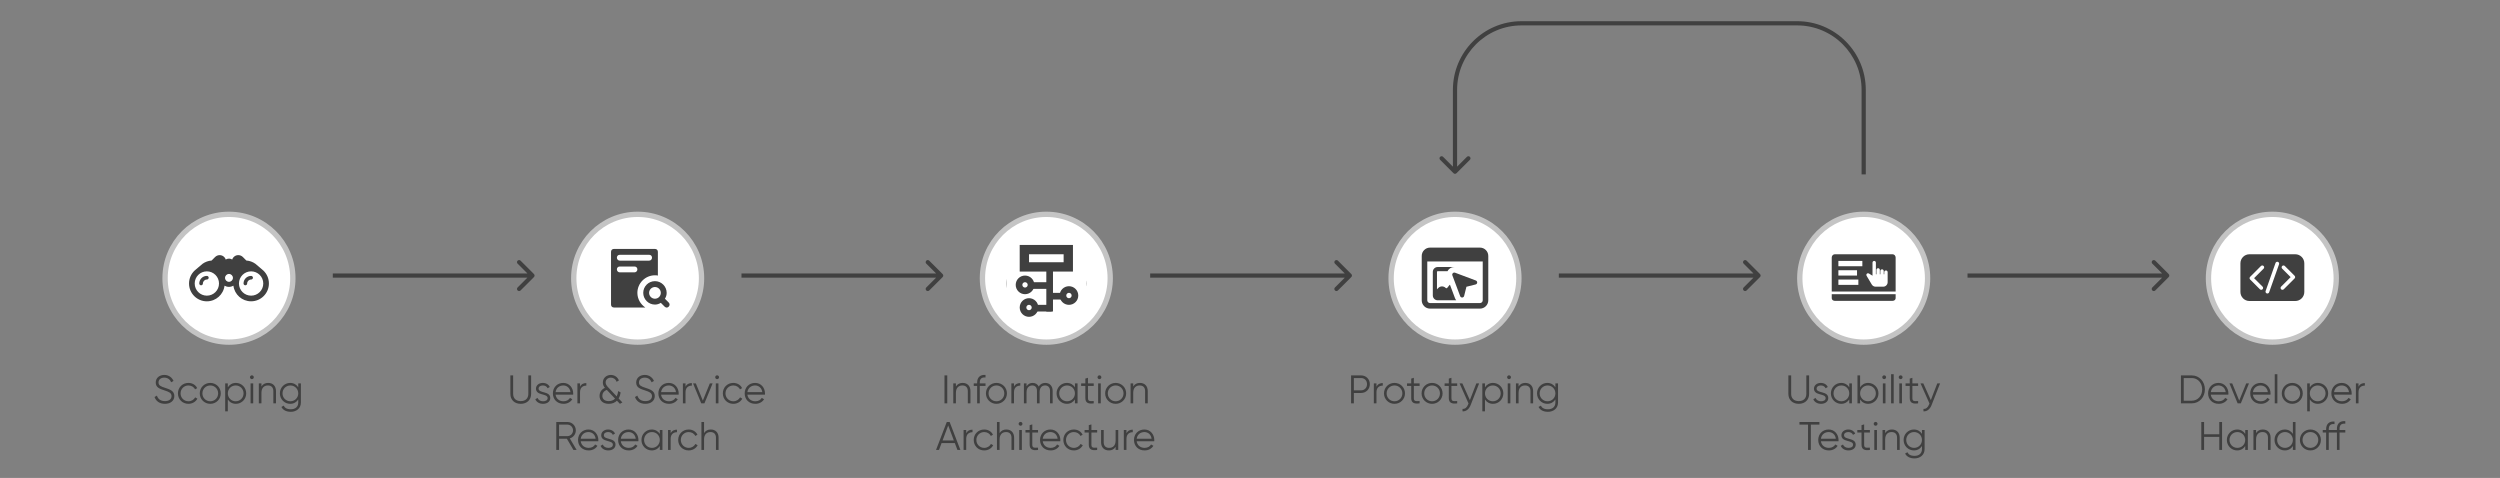 <svg width="1878" height="359" viewBox="0 0 1878 359" fill="none" xmlns="http://www.w3.org/2000/svg">
<rect x="0" y="0" width="1878" height="359" fill="#808080" stroke="none"/>
<g clip-path="url(#clip0)">
<circle cx="172" cy="209" r="48" fill="white" stroke="#C4C4C4" stroke-width="4"/>
<path d="M123.884 303.36C128.084 303.36 130.964 301.08 130.964 297.48C130.964 293.58 127.544 292.5 123.734 291.24C120.884 290.31 119.084 289.59 119.084 287.31C119.084 285 120.914 283.68 123.434 283.68C126.194 283.68 127.814 285.27 128.594 287.16L130.364 286.17C129.284 283.68 126.884 281.64 123.434 281.64C119.954 281.64 116.984 283.71 116.984 287.4C116.984 291.27 120.284 292.17 123.704 293.31C126.794 294.33 128.864 295.11 128.864 297.54C128.864 299.79 127.094 301.32 123.914 301.32C120.614 301.32 118.634 299.7 117.884 297.18L116.084 298.23C117.164 301.41 120.014 303.36 123.884 303.36ZM141.552 303.36C144.492 303.36 147.042 301.83 148.272 299.46L146.622 298.5C145.662 300.24 143.832 301.44 141.552 301.44C138.222 301.44 135.642 298.83 135.642 295.5C135.642 292.17 138.222 289.56 141.552 289.56C143.802 289.56 145.692 290.73 146.502 292.5L148.122 291.57C147.042 289.2 144.522 287.64 141.552 287.64C137.022 287.64 133.662 291.06 133.662 295.5C133.662 299.94 137.022 303.36 141.552 303.36ZM157.958 303.36C162.338 303.36 165.848 299.94 165.848 295.5C165.848 291.06 162.338 287.64 157.958 287.64C153.578 287.64 150.068 291.06 150.068 295.5C150.068 299.94 153.578 303.36 157.958 303.36ZM157.958 301.44C154.628 301.44 152.048 298.83 152.048 295.5C152.048 292.17 154.628 289.56 157.958 289.56C161.288 289.56 163.868 292.17 163.868 295.5C163.868 298.83 161.288 301.44 157.958 301.44ZM177.202 287.64C174.532 287.64 172.402 288.93 171.142 290.94V288H169.162V309H171.142V300.06C172.402 302.07 174.532 303.36 177.202 303.36C181.432 303.36 184.942 299.94 184.942 295.5C184.942 291.06 181.432 287.64 177.202 287.64ZM177.052 301.44C173.722 301.44 171.142 298.83 171.142 295.5C171.142 292.17 173.722 289.56 177.052 289.56C180.382 289.56 182.962 292.17 182.962 295.5C182.962 298.83 180.382 301.44 177.052 301.44ZM189.224 284.82C190.034 284.82 190.664 284.16 190.664 283.38C190.664 282.6 190.034 281.94 189.224 281.94C188.414 281.94 187.784 282.6 187.784 283.38C187.784 284.16 188.414 284.82 189.224 284.82ZM188.234 303H190.214V288H188.234V303ZM201.435 287.64C199.305 287.64 197.565 288.45 196.395 290.34V288H194.415V303H196.395V295.14C196.395 291.12 198.615 289.56 201.255 289.56C203.865 289.56 205.335 291.12 205.335 293.79V303H207.315V293.79C207.315 290.04 205.095 287.64 201.435 287.64ZM224.044 288V290.94C222.784 288.93 220.654 287.64 217.984 287.64C213.754 287.64 210.244 291.06 210.244 295.5C210.244 299.94 213.754 303.36 217.984 303.36C220.654 303.36 222.784 302.07 224.044 300.06V302.4C224.044 305.46 221.974 307.44 218.494 307.44C215.254 307.44 213.874 306.24 213.124 304.71L211.384 305.7C212.554 308.04 215.044 309.36 218.494 309.36C222.364 309.36 226.024 306.96 226.024 302.4V288H224.044ZM218.134 301.44C214.804 301.44 212.224 298.83 212.224 295.5C212.224 292.17 214.804 289.56 218.134 289.56C221.464 289.56 224.044 292.17 224.044 295.5C224.044 298.83 221.464 301.44 218.134 301.44Z" fill="#404040"/>
<path d="M188.637 207.259C185.486 207.259 182.939 209.818 182.939 212.956C182.939 213.707 183.554 214.322 184.305 214.322C185.056 214.322 185.671 213.707 185.671 212.956C185.671 211.319 187.012 209.978 188.649 209.978C189.399 209.978 190.015 209.363 190.015 208.612C190.002 207.862 189.387 207.259 188.637 207.259Z" fill="#404040"/>
<path d="M197.927 203.333C197.595 203.014 197.238 202.706 196.869 202.411L191.824 198.128C189.879 196.75 187.566 195.877 185.056 195.704L185.326 195.975L182.262 192.899H182.238C181.389 192.123 180.244 191.644 179.002 191.644C176.86 191.644 175.052 193.034 174.436 194.966C173.821 194.572 173.107 194.338 172.332 194.289C172.209 194.277 172.074 194.277 171.951 194.277C171.077 194.277 170.265 194.535 169.576 194.966C168.948 193.046 167.139 191.656 165.011 191.656C163.768 191.656 162.636 192.123 161.774 192.911H161.75L158.686 195.987L158.956 195.717C156.446 195.889 154.121 196.775 152.189 198.141L147.144 202.423C146.774 202.706 146.418 203.014 146.085 203.346C143.563 205.782 142 209.191 142 212.968C142 220.351 148.005 226.356 155.388 226.356C162.205 226.356 167.853 221.225 168.665 214.617C169.65 215.183 170.794 215.503 172 215.503C173.218 215.503 174.35 215.183 175.335 214.617C176.159 221.213 181.795 226.344 188.612 226.344C195.995 226.344 202 220.339 202 212.956C202.012 209.178 200.449 205.77 197.927 203.333ZM155.388 222.099C150.343 222.099 146.258 218.013 146.258 212.968C146.258 207.923 150.343 203.838 155.388 203.838C160.433 203.838 164.518 207.923 164.518 212.968C164.531 218.001 160.433 222.099 155.388 222.099ZM172.012 211.713C170.376 211.713 169.047 210.384 169.047 208.748C169.047 207.111 170.376 205.782 172.012 205.782C173.649 205.782 174.978 207.111 174.978 208.748C174.978 210.384 173.649 211.713 172.012 211.713ZM188.637 222.099C183.591 222.099 179.506 218.013 179.506 212.968C179.506 207.923 183.591 203.838 188.637 203.838C193.682 203.838 197.767 207.923 197.767 212.968C197.767 218.001 193.682 222.099 188.637 222.099Z" fill="#404040"/>
<path d="M155.388 207.259C152.238 207.259 149.691 209.818 149.691 212.956C149.691 213.707 150.306 214.322 151.057 214.322C151.807 214.322 152.422 213.707 152.422 212.956C152.422 211.319 153.764 209.978 155.4 209.978C156.151 209.978 156.766 209.363 156.766 208.612C156.754 207.862 156.139 207.259 155.388 207.259Z" fill="#404040"/>
<circle cx="479" cy="209" r="48" fill="white" stroke="#C4C4C4" stroke-width="4"/>
<path d="M391.178 303.36C395.768 303.36 398.978 300.45 398.978 295.86V282H396.878V295.86C396.878 299.19 394.808 301.32 391.178 301.32C387.548 301.32 385.478 299.19 385.478 295.86V282H383.378V295.86C383.378 300.45 386.588 303.36 391.178 303.36ZM404.597 291.93C404.597 290.31 406.187 289.56 407.747 289.56C409.187 289.56 410.717 290.13 411.347 291.66L412.997 290.7C412.127 288.84 410.207 287.64 407.747 287.64C404.747 287.64 402.617 289.53 402.617 291.93C402.617 297.45 411.377 295.32 411.377 299.04C411.377 300.81 409.697 301.44 407.927 301.44C405.917 301.44 404.357 300.45 403.817 298.92L402.137 299.91C402.887 301.83 404.927 303.36 407.927 303.36C411.137 303.36 413.357 301.59 413.357 299.04C413.357 293.52 404.597 295.65 404.597 291.93ZM423.15 287.64C418.5 287.64 415.32 291.09 415.32 295.5C415.32 300.03 418.56 303.36 423.3 303.36C426.33 303.36 428.64 301.95 429.9 299.91L428.16 298.89C427.35 300.33 425.7 301.44 423.33 301.44C420.15 301.44 417.78 299.55 417.36 296.49H430.53C430.56 296.19 430.59 295.86 430.59 295.56C430.59 291.45 427.74 287.64 423.15 287.64ZM423.15 289.56C425.73 289.56 428.13 291.27 428.55 294.57H417.36C417.75 291.63 420 289.56 423.15 289.56ZM435.72 290.49V288H433.74V303H435.72V294.66C435.72 290.94 438.06 289.68 440.46 289.68V287.76C438.54 287.76 436.77 288.39 435.72 290.49ZM467.533 302.31L464.713 299.31C465.523 297.99 466.003 296.43 466.243 294.84L464.383 293.76C464.203 295.32 463.813 296.64 463.243 297.75L456.913 291C455.833 289.86 454.963 288.78 454.963 287.25C454.963 285.06 456.793 283.68 458.893 283.68C460.843 283.68 462.553 284.85 463.153 286.83L464.923 285.81C463.963 283.2 461.503 281.64 458.863 281.64C455.833 281.64 452.863 283.74 452.863 287.37C452.863 289.11 453.523 290.31 454.423 291.33C451.693 292.59 450.373 294.87 450.373 297.42C450.373 301.11 453.193 303.36 457.273 303.36C460.003 303.36 462.013 302.43 463.453 300.99L465.673 303.36L467.533 302.31ZM457.213 301.32C454.303 301.32 452.473 299.82 452.473 297.36C452.473 295.71 453.313 293.82 455.833 292.89L462.013 299.46C460.813 300.69 459.223 301.32 457.213 301.32ZM484.79 303.36C488.99 303.36 491.87 301.08 491.87 297.48C491.87 293.58 488.45 292.5 484.64 291.24C481.79 290.31 479.99 289.59 479.99 287.31C479.99 285 481.82 283.68 484.34 283.68C487.1 283.68 488.72 285.27 489.5 287.16L491.27 286.17C490.19 283.68 487.79 281.64 484.34 281.64C480.86 281.64 477.89 283.71 477.89 287.4C477.89 291.27 481.19 292.17 484.61 293.31C487.7 294.33 489.77 295.11 489.77 297.54C489.77 299.79 488 301.32 484.82 301.32C481.52 301.32 479.54 299.7 478.79 297.18L476.99 298.23C478.07 301.41 480.92 303.36 484.79 303.36ZM502.398 287.64C497.748 287.64 494.568 291.09 494.568 295.5C494.568 300.03 497.808 303.36 502.548 303.36C505.578 303.36 507.888 301.95 509.148 299.91L507.408 298.89C506.598 300.33 504.948 301.44 502.578 301.44C499.398 301.44 497.028 299.55 496.608 296.49H509.778C509.808 296.19 509.838 295.86 509.838 295.56C509.838 291.45 506.988 287.64 502.398 287.64ZM502.398 289.56C504.978 289.56 507.378 291.27 507.798 294.57H496.608C496.998 291.63 499.248 289.56 502.398 289.56ZM514.968 290.49V288H512.988V303H514.968V294.66C514.968 290.94 517.308 289.68 519.708 289.68V287.76C517.788 287.76 516.018 288.39 514.968 290.49ZM533.221 288L527.971 300.93L522.721 288H520.621L526.771 303H529.171L535.321 288H533.221ZM538.704 284.82C539.514 284.82 540.144 284.16 540.144 283.38C540.144 282.6 539.514 281.94 538.704 281.94C537.894 281.94 537.264 282.6 537.264 283.38C537.264 284.16 537.894 284.82 538.704 284.82ZM537.714 303H539.694V288H537.714V303ZM550.886 303.36C553.826 303.36 556.376 301.83 557.606 299.46L555.956 298.5C554.996 300.24 553.166 301.44 550.886 301.44C547.556 301.44 544.976 298.83 544.976 295.5C544.976 292.17 547.556 289.56 550.886 289.56C553.136 289.56 555.026 290.73 555.836 292.5L557.456 291.57C556.376 289.2 553.856 287.64 550.886 287.64C546.356 287.64 542.996 291.06 542.996 295.5C542.996 299.94 546.356 303.36 550.886 303.36ZM567.232 287.64C562.582 287.64 559.402 291.09 559.402 295.5C559.402 300.03 562.642 303.36 567.382 303.36C570.412 303.36 572.722 301.95 573.982 299.91L572.242 298.89C571.432 300.33 569.782 301.44 567.412 301.44C564.232 301.44 561.862 299.55 561.442 296.49H574.612C574.642 296.19 574.672 295.86 574.672 295.56C574.672 291.45 571.822 287.64 567.232 287.64ZM567.232 289.56C569.812 289.56 572.212 291.27 572.632 294.57H561.442C561.832 291.63 564.082 289.56 567.232 289.56ZM430.768 338H433.168L428.038 329.33C430.648 328.58 432.568 326.15 432.568 323.3C432.568 319.82 429.748 317 426.268 317H417.868V338H419.968V329.6H425.848L430.768 338ZM419.968 318.98H426.268C428.578 318.98 430.468 320.9 430.468 323.3C430.468 325.67 428.578 327.62 426.268 327.62H419.968V318.98ZM442.047 322.64C437.397 322.64 434.217 326.09 434.217 330.5C434.217 335.03 437.457 338.36 442.197 338.36C445.227 338.36 447.537 336.95 448.797 334.91L447.057 333.89C446.247 335.33 444.597 336.44 442.227 336.44C439.047 336.44 436.677 334.55 436.257 331.49H449.427C449.457 331.19 449.487 330.86 449.487 330.56C449.487 326.45 446.637 322.64 442.047 322.64ZM442.047 324.56C444.627 324.56 447.027 326.27 447.447 329.57H436.257C436.647 326.63 438.897 324.56 442.047 324.56ZM453.61 326.93C453.61 325.31 455.2 324.56 456.76 324.56C458.2 324.56 459.73 325.13 460.36 326.66L462.01 325.7C461.14 323.84 459.22 322.64 456.76 322.64C453.76 322.64 451.63 324.53 451.63 326.93C451.63 332.45 460.39 330.32 460.39 334.04C460.39 335.81 458.71 336.44 456.94 336.44C454.93 336.44 453.37 335.45 452.83 333.92L451.15 334.91C451.9 336.83 453.94 338.36 456.94 338.36C460.15 338.36 462.37 336.59 462.37 334.04C462.37 328.52 453.61 330.65 453.61 326.93ZM472.164 322.64C467.514 322.64 464.334 326.09 464.334 330.5C464.334 335.03 467.574 338.36 472.314 338.36C475.344 338.36 477.654 336.95 478.914 334.91L477.174 333.89C476.364 335.33 474.714 336.44 472.344 336.44C469.164 336.44 466.794 334.55 466.374 331.49H479.544C479.574 331.19 479.604 330.86 479.604 330.56C479.604 326.45 476.754 322.64 472.164 322.64ZM472.164 324.56C474.744 324.56 477.144 326.27 477.564 329.57H466.374C466.764 326.63 469.014 324.56 472.164 324.56ZM495.653 323V325.94C494.393 323.93 492.263 322.64 489.593 322.64C485.363 322.64 481.853 326.06 481.853 330.5C481.853 334.94 485.363 338.36 489.593 338.36C492.263 338.36 494.393 337.07 495.653 335.06V338H497.633V323H495.653ZM489.743 336.44C486.413 336.44 483.833 333.83 483.833 330.5C483.833 327.17 486.413 324.56 489.743 324.56C493.073 324.56 495.653 327.17 495.653 330.5C495.653 333.83 493.073 336.44 489.743 336.44ZM503.806 325.49V323H501.826V338H503.806V329.66C503.806 325.94 506.146 324.68 508.546 324.68V322.76C506.626 322.76 504.856 323.39 503.806 325.49ZM517.341 338.36C520.281 338.36 522.831 336.83 524.061 334.46L522.411 333.5C521.451 335.24 519.621 336.44 517.341 336.44C514.011 336.44 511.431 333.83 511.431 330.5C511.431 327.17 514.011 324.56 517.341 324.56C519.591 324.56 521.481 325.73 522.291 327.5L523.911 326.57C522.831 324.2 520.311 322.64 517.341 322.64C512.811 322.64 509.451 326.06 509.451 330.5C509.451 334.94 512.811 338.36 517.341 338.36ZM533.924 322.64C531.794 322.64 530.054 323.45 528.884 325.34V317H526.904V338H528.884V330.14C528.884 326.12 531.104 324.56 533.744 324.56C536.354 324.56 537.824 326.12 537.824 328.79V338H539.804V328.79C539.804 325.04 537.584 322.64 533.924 322.64Z" fill="#404040"/>
<path d="M502.34 227.26L499.48 224.4C500.36 223.08 500.8 221.54 500.8 220C500.8 215.16 496.84 211.2 492 211.2C487.16 211.2 483.2 215.16 483.2 220C483.2 224.84 487.16 228.8 492 228.8C493.54 228.8 495.08 228.36 496.4 227.48L499.26 230.34C499.7 230.78 501.02 231.66 502.34 230.34C503.22 229.46 503.22 228.14 502.34 227.26ZM492 224.4C489.58 224.4 487.6 222.42 487.6 220C487.6 217.58 489.58 215.6 492 215.6C494.42 215.6 496.4 217.58 496.4 220C496.4 222.42 494.42 224.4 492 224.4Z" fill="#404040"/>
<path d="M492 187H461.2C459.88 187 459 187.88 459 189.2V228.8C459 230.12 459.88 231 461.2 231H484.74C481.22 228.58 478.8 224.62 478.8 220C478.8 212.74 484.74 206.8 492 206.8C492.66 206.8 493.54 206.8 494.2 207.02V189.2C494.2 187.88 493.32 187 492 187ZM476.6 204.6H465.6C464.28 204.6 463.4 203.5 463.4 202.4C463.4 201.08 464.28 200.2 465.6 200.2H476.6C477.92 200.2 478.8 201.08 478.8 202.4C478.8 203.5 477.92 204.6 476.6 204.6ZM487.6 195.8H465.6C464.28 195.8 463.4 194.7 463.4 193.6C463.4 192.28 464.28 191.4 465.6 191.4H487.6C488.92 191.4 489.8 192.28 489.8 193.6C489.8 194.7 488.92 195.8 487.6 195.8Z" fill="#404040"/>
<circle cx="786" cy="209" r="48" fill="white" stroke="#C4C4C4" stroke-width="4"/>
<path d="M709.487 282V303H711.587V282H709.487ZM723.121 287.64C720.991 287.64 719.251 288.45 718.081 290.34V288H716.101V303H718.081V295.14C718.081 291.12 720.301 289.56 722.941 289.56C725.551 289.56 727.021 291.12 727.021 293.79V303H729.001V293.79C729.001 290.04 726.781 287.64 723.121 287.64ZM740.329 283.56V281.64C736.279 281.34 734.029 283.5 734.029 287.4V288H731.479V289.92H734.029V303H736.009V289.92H740.329V288H736.009V287.4C736.009 284.52 737.419 283.32 740.329 283.56ZM748.521 303.36C752.901 303.36 756.411 299.94 756.411 295.5C756.411 291.06 752.901 287.64 748.521 287.64C744.141 287.64 740.631 291.06 740.631 295.5C740.631 299.94 744.141 303.36 748.521 303.36ZM748.521 301.44C745.191 301.44 742.611 298.83 742.611 295.5C742.611 292.17 745.191 289.56 748.521 289.56C751.851 289.56 754.431 292.17 754.431 295.5C754.431 298.83 751.851 301.44 748.521 301.44ZM761.704 290.49V288H759.724V303H761.704V294.66C761.704 290.94 764.044 289.68 766.444 289.68V287.76C764.524 287.76 762.754 288.39 761.704 290.49ZM785.148 287.64C783.228 287.64 781.398 288.51 780.288 290.37C779.448 288.63 777.828 287.64 775.728 287.64C773.928 287.64 772.308 288.36 771.138 290.19V288H769.158V303H771.138V294.69C771.138 290.97 773.298 289.56 775.458 289.56C777.588 289.56 778.968 290.97 778.968 293.64V303H780.948V294.69C780.948 290.97 782.808 289.56 785.118 289.56C787.248 289.56 788.778 290.97 788.778 293.64V303H790.758V293.64C790.758 289.89 788.448 287.64 785.148 287.64ZM807.487 288V290.94C806.227 288.93 804.097 287.64 801.427 287.64C797.197 287.64 793.687 291.06 793.687 295.5C793.687 299.94 797.197 303.36 801.427 303.36C804.097 303.36 806.227 302.07 807.487 300.06V303H809.467V288H807.487ZM801.577 301.44C798.247 301.44 795.667 298.83 795.667 295.5C795.667 292.17 798.247 289.56 801.577 289.56C804.907 289.56 807.487 292.17 807.487 295.5C807.487 298.83 804.907 301.44 801.577 301.44ZM821.61 289.92V288H817.29V283.8L815.31 284.4V288H812.16V289.92H815.31V299.01C815.31 302.61 817.56 303.6 821.61 303V301.26C818.7 301.38 817.29 301.59 817.29 299.01V289.92H821.61ZM825.9 284.82C826.71 284.82 827.34 284.16 827.34 283.38C827.34 282.6 826.71 281.94 825.9 281.94C825.09 281.94 824.46 282.6 824.46 283.38C824.46 284.16 825.09 284.82 825.9 284.82ZM824.91 303H826.89V288H824.91V303ZM838.081 303.36C842.461 303.36 845.971 299.94 845.971 295.5C845.971 291.06 842.461 287.64 838.081 287.64C833.701 287.64 830.191 291.06 830.191 295.5C830.191 299.94 833.701 303.36 838.081 303.36ZM838.081 301.44C834.751 301.44 832.171 298.83 832.171 295.5C832.171 292.17 834.751 289.56 838.081 289.56C841.411 289.56 843.991 292.17 843.991 295.5C843.991 298.83 841.411 301.44 838.081 301.44ZM856.305 287.64C854.175 287.64 852.435 288.45 851.265 290.34V288H849.285V303H851.265V295.14C851.265 291.12 853.485 289.56 856.125 289.56C858.735 289.56 860.205 291.12 860.205 293.79V303H862.185V293.79C862.185 290.04 859.965 287.64 856.305 287.64ZM719.219 338H721.439L713.369 317H711.209L703.139 338H705.359L707.309 332.84H717.269L719.219 338ZM708.059 330.86L712.289 319.61L716.519 330.86H708.059ZM725.815 325.49V323H723.835V338H725.815V329.66C725.815 325.94 728.155 324.68 730.555 324.68V322.76C728.635 322.76 726.865 323.39 725.815 325.49ZM739.351 338.36C742.291 338.36 744.841 336.83 746.071 334.46L744.421 333.5C743.461 335.24 741.631 336.44 739.351 336.44C736.021 336.44 733.441 333.83 733.441 330.5C733.441 327.17 736.021 324.56 739.351 324.56C741.601 324.56 743.491 325.73 744.301 327.5L745.921 326.57C744.841 324.2 742.321 322.64 739.351 322.64C734.821 322.64 731.461 326.06 731.461 330.5C731.461 334.94 734.821 338.36 739.351 338.36ZM755.933 322.64C753.803 322.64 752.063 323.45 750.893 325.34V317H748.913V338H750.893V330.14C750.893 326.12 753.113 324.56 755.753 324.56C758.363 324.56 759.833 326.12 759.833 328.79V338H761.813V328.79C761.813 325.04 759.593 322.64 755.933 322.64ZM766.632 319.82C767.442 319.82 768.072 319.16 768.072 318.38C768.072 317.6 767.442 316.94 766.632 316.94C765.822 316.94 765.192 317.6 765.192 318.38C765.192 319.16 765.822 319.82 766.632 319.82ZM765.642 338H767.622V323H765.642V338ZM779.774 324.92V323H775.454V318.8L773.474 319.4V323H770.324V324.92H773.474V334.01C773.474 337.61 775.724 338.6 779.774 338V336.26C776.864 336.38 775.454 336.59 775.454 334.01V324.92H779.774ZM789.095 322.64C784.445 322.64 781.265 326.09 781.265 330.5C781.265 335.03 784.505 338.36 789.245 338.36C792.275 338.36 794.585 336.95 795.845 334.91L794.105 333.89C793.295 335.33 791.645 336.44 789.275 336.44C786.095 336.44 783.725 334.55 783.305 331.49H796.475C796.505 331.19 796.535 330.86 796.535 330.56C796.535 326.45 793.685 322.64 789.095 322.64ZM789.095 324.56C791.675 324.56 794.075 326.27 794.495 329.57H783.305C783.695 326.63 785.945 324.56 789.095 324.56ZM806.675 338.36C809.615 338.36 812.165 336.83 813.395 334.46L811.745 333.5C810.785 335.24 808.955 336.44 806.675 336.44C803.345 336.44 800.765 333.83 800.765 330.5C800.765 327.17 803.345 324.56 806.675 324.56C808.925 324.56 810.815 325.73 811.625 327.5L813.245 326.57C812.165 324.2 809.645 322.64 806.675 322.64C802.145 322.64 798.785 326.06 798.785 330.5C798.785 334.94 802.145 338.36 806.675 338.36ZM824.188 324.92V323H819.868V318.8L817.888 319.4V323H814.738V324.92H817.888V334.01C817.888 337.61 820.138 338.6 824.188 338V336.26C821.278 336.38 819.868 336.59 819.868 334.01V324.92H824.188ZM838.048 323V330.86C838.048 334.88 835.828 336.44 833.188 336.44C830.578 336.44 829.108 334.88 829.108 332.21V323H827.128V332.21C827.128 335.96 829.348 338.36 833.008 338.36C835.138 338.36 836.878 337.55 838.048 335.66V338H840.028V323H838.048ZM846.196 325.49V323H844.216V338H846.196V329.66C846.196 325.94 848.536 324.68 850.936 324.68V322.76C849.016 322.76 847.246 323.39 846.196 325.49ZM859.672 322.64C855.022 322.64 851.842 326.09 851.842 330.5C851.842 335.03 855.082 338.36 859.822 338.36C862.852 338.36 865.162 336.95 866.422 334.91L864.682 333.89C863.872 335.33 862.222 336.44 859.852 336.44C856.672 336.44 854.302 334.55 853.882 331.49H867.052C867.082 331.19 867.112 330.86 867.112 330.56C867.112 326.45 864.262 322.64 859.672 322.64ZM859.672 324.56C862.252 324.56 864.652 326.27 865.072 329.57H853.882C854.272 326.63 856.522 324.56 859.672 324.56Z" fill="#404040"/>
<path d="M802.636 207.259C799.486 207.259 796.939 209.818 796.939 212.956C796.939 213.707 797.554 214.322 798.305 214.322C799.056 214.322 799.671 213.707 799.671 212.956C799.671 211.319 801.012 209.978 802.649 209.978C803.399 209.978 804.015 209.363 804.015 208.612C804.002 207.862 803.387 207.259 802.636 207.259Z" fill="#404040"/>
<path d="M811.927 203.333C811.595 203.014 811.238 202.706 810.869 202.411L805.824 198.128C803.879 196.75 801.566 195.877 799.056 195.704L799.326 195.975L796.262 192.899H796.238C795.389 192.123 794.244 191.644 793.002 191.644C790.86 191.644 789.052 193.034 788.436 194.966C787.821 194.572 787.107 194.338 786.332 194.289C786.209 194.277 786.074 194.277 785.951 194.277C785.077 194.277 784.265 194.535 783.576 194.966C782.948 193.046 781.139 191.656 779.011 191.656C777.768 191.656 776.636 192.123 775.774 192.911H775.75L772.686 195.987L772.956 195.717C770.446 195.889 768.121 196.775 766.189 198.141L761.144 202.423C760.774 202.706 760.418 203.014 760.085 203.346C757.563 205.782 756 209.191 756 212.968C756 220.351 762.005 226.356 769.388 226.356C776.205 226.356 781.853 221.225 782.665 214.617C783.65 215.183 784.794 215.503 786 215.503C787.218 215.503 788.35 215.183 789.335 214.617C790.159 221.213 795.795 226.344 802.612 226.344C809.995 226.344 816 220.339 816 212.956C816.012 209.178 814.449 205.77 811.927 203.333ZM769.388 222.099C764.343 222.099 760.258 218.013 760.258 212.968C760.258 207.923 764.343 203.838 769.388 203.838C774.433 203.838 778.518 207.923 778.518 212.968C778.531 218.001 774.433 222.099 769.388 222.099ZM786.012 211.713C784.376 211.713 783.047 210.384 783.047 208.748C783.047 207.111 784.376 205.782 786.012 205.782C787.649 205.782 788.978 207.111 788.978 208.748C788.978 210.384 787.649 211.713 786.012 211.713ZM802.637 222.099C797.591 222.099 793.506 218.013 793.506 212.968C793.506 207.923 797.591 203.838 802.637 203.838C807.682 203.838 811.767 207.923 811.767 212.968C811.767 218.001 807.682 222.099 802.637 222.099Z" fill="#404040"/>
<path d="M769.388 207.259C766.238 207.259 763.691 209.818 763.691 212.956C763.691 213.707 764.306 214.322 765.057 214.322C765.807 214.322 766.422 213.707 766.422 212.956C766.422 211.319 767.764 209.978 769.4 209.978C770.151 209.978 770.766 209.363 770.766 208.612C770.754 207.862 770.139 207.259 769.388 207.259Z" fill="#404040"/>
<rect width="60" height="60" transform="translate(756 179)" fill="white"/>
<rect x="769.5" y="187.5" width="33" height="13" stroke="#404040" stroke-width="7"/>
<line x1="788.5" y1="203" x2="788.5" y2="234" stroke="#404040" stroke-width="5"/>
<circle cx="770" cy="214" r="4.5" stroke="#404040" stroke-width="5"/>
<line x1="787" y1="214.5" x2="775" y2="214.5" stroke="#404040" stroke-width="5"/>
<circle r="4.5" transform="matrix(-1 0 0 1 803 222)" stroke="#404040" stroke-width="5"/>
<path d="M789 222.5H798" stroke="#404040" stroke-width="5"/>
<circle cx="773" cy="231" r="4.5" stroke="#404040" stroke-width="5"/>
<line x1="790" y1="231.5" x2="778" y2="231.5" stroke="#404040" stroke-width="5"/>
<circle cx="1093" cy="209" r="48" fill="white" stroke="#C4C4C4" stroke-width="4"/>
<path d="M1022.42 282H1014.92V303H1017.02V295.2H1022.42C1026.2 295.2 1029.02 292.35 1029.02 288.6C1029.02 284.82 1026.2 282 1022.42 282ZM1022.42 293.22H1017.02V283.98H1022.42C1025.03 283.98 1026.92 285.9 1026.92 288.6C1026.92 291.27 1025.03 293.22 1022.42 293.22ZM1034 290.49V288H1032.02V303H1034V294.66C1034 290.94 1036.34 289.68 1038.74 289.68V287.76C1036.82 287.76 1035.05 288.39 1034 290.49ZM1047.54 303.36C1051.92 303.36 1055.43 299.94 1055.43 295.5C1055.43 291.06 1051.92 287.64 1047.54 287.64C1043.16 287.64 1039.65 291.06 1039.65 295.5C1039.65 299.94 1043.16 303.36 1047.54 303.36ZM1047.54 301.44C1044.21 301.44 1041.63 298.83 1041.63 295.5C1041.63 292.17 1044.21 289.56 1047.54 289.56C1050.87 289.56 1053.45 292.17 1053.45 295.5C1053.45 298.83 1050.87 301.44 1047.54 301.44ZM1066.4 289.92V288H1062.08V283.8L1060.1 284.4V288H1056.95V289.92H1060.1V299.01C1060.1 302.61 1062.35 303.6 1066.4 303V301.26C1063.49 301.38 1062.08 301.59 1062.08 299.01V289.92H1066.4ZM1075.78 303.36C1080.16 303.36 1083.67 299.94 1083.67 295.5C1083.67 291.06 1080.16 287.64 1075.78 287.64C1071.4 287.64 1067.89 291.06 1067.89 295.5C1067.89 299.94 1071.4 303.36 1075.78 303.36ZM1075.78 301.44C1072.45 301.44 1069.87 298.83 1069.87 295.5C1069.87 292.17 1072.45 289.56 1075.78 289.56C1079.11 289.56 1081.69 292.17 1081.69 295.5C1081.69 298.83 1079.11 301.44 1075.78 301.44ZM1094.64 289.92V288H1090.32V283.8L1088.34 284.4V288H1085.19V289.92H1088.34V299.01C1088.34 302.61 1090.59 303.6 1094.64 303V301.26C1091.73 301.38 1090.32 301.59 1090.32 299.01V289.92H1094.64ZM1109.03 288L1104.17 300.57L1098.53 288H1096.43L1103.15 303.09L1102.76 304.02C1101.95 305.97 1100.6 307.35 1098.65 307.14V309C1101.35 309.21 1103.57 307.26 1104.71 304.38L1111.13 288H1109.03ZM1121.57 287.64C1118.9 287.64 1116.77 288.93 1115.51 290.94V288H1113.53V309H1115.51V300.06C1116.77 302.07 1118.9 303.36 1121.57 303.36C1125.8 303.36 1129.31 299.94 1129.31 295.5C1129.31 291.06 1125.8 287.64 1121.57 287.64ZM1121.42 301.44C1118.09 301.44 1115.51 298.83 1115.51 295.5C1115.51 292.17 1118.09 289.56 1121.42 289.56C1124.75 289.56 1127.33 292.17 1127.33 295.5C1127.33 298.83 1124.75 301.44 1121.42 301.44ZM1133.59 284.82C1134.4 284.82 1135.03 284.16 1135.03 283.38C1135.03 282.6 1134.4 281.94 1133.59 281.94C1132.78 281.94 1132.15 282.6 1132.15 283.38C1132.15 284.16 1132.78 284.82 1133.59 284.82ZM1132.6 303H1134.58V288H1132.6V303ZM1145.8 287.64C1143.67 287.64 1141.93 288.45 1140.76 290.34V288H1138.78V303H1140.76V295.14C1140.76 291.12 1142.98 289.56 1145.62 289.56C1148.23 289.56 1149.7 291.12 1149.7 293.79V303H1151.68V293.79C1151.68 290.04 1149.46 287.64 1145.8 287.64ZM1168.41 288V290.94C1167.15 288.93 1165.02 287.64 1162.35 287.64C1158.12 287.64 1154.61 291.06 1154.61 295.5C1154.61 299.94 1158.12 303.36 1162.35 303.36C1165.02 303.36 1167.15 302.07 1168.41 300.06V302.4C1168.41 305.46 1166.34 307.44 1162.86 307.44C1159.62 307.44 1158.24 306.24 1157.49 304.71L1155.75 305.7C1156.92 308.04 1159.41 309.36 1162.86 309.36C1166.73 309.36 1170.39 306.96 1170.39 302.4V288H1168.41ZM1162.5 301.44C1159.17 301.44 1156.59 298.83 1156.59 295.5C1156.59 292.17 1159.17 289.56 1162.5 289.56C1165.83 289.56 1168.41 292.17 1168.41 295.5C1168.41 298.83 1165.83 301.44 1162.5 301.44Z" fill="#404040"/>
<path d="M1098.34 223.5C1097.69 223.5 1097.1 223.098 1096.88 222.485L1091.02 206.86C1090.8 206.287 1090.94 205.642 1091.38 205.208C1091.81 204.773 1092.46 204.635 1093.03 204.85L1108.65 210.708C1109.29 210.948 1109.7 211.577 1109.66 212.26C1109.63 212.944 1109.15 213.521 1108.48 213.687L1101.58 215.415L1099.86 222.317C1099.69 222.979 1099.11 223.458 1098.43 223.498C1098.4 223.5 1098.37 223.5 1098.34 223.5Z" fill="#404040"/>
<path d="M1111.75 186H1074.25C1070.8 186 1068 188.804 1068 192.25V225.583C1068 229.029 1070.8 231.833 1074.25 231.833H1111.75C1115.2 231.833 1118 229.029 1118 225.583V192.25C1118 188.804 1115.2 186 1111.75 186ZM1111.75 227.667H1074.25C1073.1 227.667 1072.17 226.733 1072.17 225.583V196.417H1113.83V225.583C1113.83 226.733 1112.9 227.667 1111.75 227.667Z" fill="#404040"/>
<path d="M1089.2 213.877C1088.98 214.044 1088.77 214.235 1088.59 214.46L1087.17 216.244C1086.97 216.494 1086.68 216.521 1086.56 216.521C1086.44 216.521 1086.2 216.492 1086 216.29C1084.48 214.769 1081.99 214.769 1080.48 216.29L1079.46 217.31V204.229C1079.46 203.942 1079.69 203.708 1079.98 203.708H1087.39C1087.65 203.183 1088 202.692 1088.43 202.262C1089.51 201.177 1090.96 200.608 1092.45 200.598V200.583H1079.98C1077.97 200.583 1076.33 202.219 1076.33 204.229V221.937C1076.33 223.948 1077.97 225.583 1079.98 225.583H1093.52C1093.65 225.583 1093.78 225.558 1093.9 225.546C1093.52 225.073 1093.2 224.539 1092.98 223.952L1089.2 213.877Z" fill="#404040"/>
<circle cx="1400" cy="209" r="48" fill="white" stroke="#C4C4C4" stroke-width="4"/>
<path d="M1351.22 303.36C1355.81 303.36 1359.02 300.45 1359.02 295.86V282H1356.92V295.86C1356.92 299.19 1354.85 301.32 1351.22 301.32C1347.59 301.32 1345.52 299.19 1345.52 295.86V282H1343.42V295.86C1343.42 300.45 1346.63 303.36 1351.22 303.36ZM1364.63 291.93C1364.63 290.31 1366.22 289.56 1367.78 289.56C1369.22 289.56 1370.75 290.13 1371.38 291.66L1373.03 290.7C1372.16 288.84 1370.24 287.64 1367.78 287.64C1364.78 287.64 1362.65 289.53 1362.65 291.93C1362.65 297.45 1371.41 295.32 1371.41 299.04C1371.41 300.81 1369.73 301.44 1367.96 301.44C1365.95 301.44 1364.39 300.45 1363.85 298.92L1362.17 299.91C1362.92 301.83 1364.96 303.36 1367.96 303.36C1371.17 303.36 1373.39 301.59 1373.39 299.04C1373.39 293.52 1364.63 295.65 1364.63 291.93ZM1389.16 288V290.94C1387.9 288.93 1385.77 287.64 1383.1 287.64C1378.87 287.64 1375.36 291.06 1375.36 295.5C1375.36 299.94 1378.87 303.36 1383.1 303.36C1385.77 303.36 1387.9 302.07 1389.16 300.06V303H1391.14V288H1389.16ZM1383.25 301.44C1379.92 301.44 1377.34 298.83 1377.34 295.5C1377.34 292.17 1379.92 289.56 1383.25 289.56C1386.58 289.56 1389.16 292.17 1389.16 295.5C1389.16 298.83 1386.58 301.44 1383.25 301.44ZM1403.37 287.64C1400.7 287.64 1398.57 288.93 1397.31 290.94V282H1395.33V303H1397.31V300.06C1398.57 302.07 1400.7 303.36 1403.37 303.36C1407.6 303.36 1411.11 299.94 1411.11 295.5C1411.11 291.06 1407.6 287.64 1403.37 287.64ZM1403.22 301.44C1399.89 301.44 1397.31 298.83 1397.31 295.5C1397.31 292.17 1399.89 289.56 1403.22 289.56C1406.55 289.56 1409.13 292.17 1409.13 295.5C1409.13 298.83 1406.55 301.44 1403.22 301.44ZM1415.39 284.82C1416.2 284.82 1416.83 284.16 1416.83 283.38C1416.83 282.6 1416.2 281.94 1415.39 281.94C1414.58 281.94 1413.95 282.6 1413.95 283.38C1413.95 284.16 1414.58 284.82 1415.39 284.82ZM1414.4 303H1416.38V288H1414.4V303ZM1420.58 303H1422.56V281.1H1420.58V303ZM1427.76 284.82C1428.57 284.82 1429.2 284.16 1429.2 283.38C1429.2 282.6 1428.57 281.94 1427.76 281.94C1426.95 281.94 1426.32 282.6 1426.32 283.38C1426.32 284.16 1426.95 284.82 1427.76 284.82ZM1426.77 303H1428.75V288H1426.77V303ZM1440.9 289.92V288H1436.58V283.8L1434.6 284.4V288H1431.45V289.92H1434.6V299.01C1434.6 302.61 1436.85 303.6 1440.9 303V301.26C1437.99 301.38 1436.58 301.59 1436.58 299.01V289.92H1440.9ZM1455.29 288L1450.43 300.57L1444.79 288H1442.69L1449.41 303.09L1449.02 304.02C1448.21 305.97 1446.86 307.35 1444.91 307.14V309C1447.61 309.21 1449.83 307.26 1450.97 304.38L1457.39 288H1455.29ZM1366.75 317H1351.75V318.98H1358.2V338H1360.3V318.98H1366.75V317ZM1373.68 322.64C1369.03 322.64 1365.85 326.09 1365.85 330.5C1365.85 335.03 1369.09 338.36 1373.83 338.36C1376.86 338.36 1379.17 336.95 1380.43 334.91L1378.69 333.89C1377.88 335.33 1376.23 336.44 1373.86 336.44C1370.68 336.44 1368.31 334.55 1367.89 331.49H1381.06C1381.09 331.19 1381.12 330.86 1381.12 330.56C1381.12 326.45 1378.27 322.64 1373.68 322.64ZM1373.68 324.56C1376.26 324.56 1378.66 326.27 1379.08 329.57H1367.89C1368.28 326.63 1370.53 324.56 1373.68 324.56ZM1385.24 326.93C1385.24 325.31 1386.83 324.56 1388.39 324.56C1389.83 324.56 1391.36 325.13 1391.99 326.66L1393.64 325.7C1392.77 323.84 1390.85 322.64 1388.39 322.64C1385.39 322.64 1383.26 324.53 1383.26 326.93C1383.26 332.45 1392.02 330.32 1392.02 334.04C1392.02 335.81 1390.34 336.44 1388.57 336.44C1386.56 336.44 1385 335.45 1384.46 333.92L1382.78 334.91C1383.53 336.83 1385.57 338.36 1388.57 338.36C1391.78 338.36 1394 336.59 1394 334.04C1394 328.52 1385.24 330.65 1385.24 326.93ZM1404.67 324.92V323H1400.35V318.8L1398.37 319.4V323H1395.22V324.92H1398.37V334.01C1398.37 337.61 1400.62 338.6 1404.67 338V336.26C1401.76 336.38 1400.35 336.59 1400.35 334.01V324.92H1404.67ZM1408.96 319.82C1409.77 319.82 1410.4 319.16 1410.4 318.38C1410.4 317.6 1409.77 316.94 1408.96 316.94C1408.15 316.94 1407.52 317.6 1407.52 318.38C1407.52 319.16 1408.15 319.82 1408.96 319.82ZM1407.97 338H1409.95V323H1407.97V338ZM1421.17 322.64C1419.04 322.64 1417.3 323.45 1416.13 325.34V323H1414.15V338H1416.13V330.14C1416.13 326.12 1418.35 324.56 1420.99 324.56C1423.6 324.56 1425.07 326.12 1425.07 328.79V338H1427.05V328.79C1427.05 325.04 1424.83 322.64 1421.17 322.64ZM1443.78 323V325.94C1442.52 323.93 1440.39 322.64 1437.72 322.64C1433.49 322.64 1429.98 326.06 1429.98 330.5C1429.98 334.94 1433.49 338.36 1437.72 338.36C1440.39 338.36 1442.52 337.07 1443.78 335.06V337.4C1443.78 340.46 1441.71 342.44 1438.23 342.44C1434.99 342.44 1433.61 341.24 1432.86 339.71L1431.12 340.7C1432.29 343.04 1434.78 344.36 1438.23 344.36C1442.1 344.36 1445.76 341.96 1445.76 337.4V323H1443.78ZM1437.87 336.44C1434.54 336.44 1431.96 333.83 1431.96 330.5C1431.96 327.17 1434.54 324.56 1437.87 324.56C1441.2 324.56 1443.78 327.17 1443.78 330.5C1443.78 333.83 1441.2 336.44 1437.87 336.44Z" fill="#404040"/>
<path d="M1376 224.063C1376.01 225.127 1377.02 225.989 1378.28 226H1421.72C1422.98 225.989 1423.99 225.127 1424 224.063V221H1376V224.063Z" fill="#404040"/>
<path d="M1421.72 191H1378.28C1377.02 191.021 1376.01 192.102 1376 193.433V219H1424V193.433C1423.99 192.102 1422.98 191.021 1421.72 191Z" fill="#404040"/>
<path d="M1416.74 203.158C1416.04 203.158 1415.47 203.724 1415.47 204.421V205.895C1415.47 206.011 1415.38 206.105 1415.26 206.105C1415.15 206.105 1415.05 206.011 1415.05 205.895V203.579C1415.05 202.882 1414.49 202.316 1413.79 202.316C1413.09 202.316 1412.53 202.882 1412.53 203.579V205.895C1412.53 206.011 1412.43 206.105 1412.32 206.105C1412.2 206.105 1412.11 206.011 1412.11 205.895V202.737C1412.11 202.04 1411.54 201.474 1410.84 201.474C1410.14 201.474 1409.58 202.04 1409.58 202.737V205.895C1409.58 206.011 1409.48 206.105 1409.37 206.105C1409.25 206.105 1409.16 206.011 1409.16 205.895V197.263C1409.16 196.566 1408.59 196 1407.89 196C1407.2 196 1406.63 196.566 1406.63 197.263V207.11L1403.92 205.448H1403.92C1403.73 205.331 1403.51 205.263 1403.26 205.263C1402.56 205.263 1402 205.827 1402 206.526C1402 206.77 1402.07 207.006 1402.19 207.2L1402.19 207.197L1406.07 213.722C1406.68 214.743 1407.78 215.368 1408.97 215.368H1414.63C1416.49 215.368 1418 213.86 1418 212V204.421C1418 203.724 1417.43 203.158 1416.74 203.158Z" fill="white"/>
<rect x="1381" y="196" width="18" height="4" fill="white"/>
<rect x="1381" y="203" width="14" height="4" fill="white"/>
<rect x="1381" y="210" width="15" height="4" fill="white"/>
<circle cx="1707" cy="209" r="48" fill="white" stroke="#C4C4C4" stroke-width="4"/>
<path d="M1646.42 282H1638.32V303H1646.42C1652.21 303 1656.32 298.29 1656.32 292.5C1656.32 286.71 1652.21 282 1646.42 282ZM1646.42 301.02H1640.42V283.98H1646.42C1651.1 283.98 1654.28 287.79 1654.28 292.5C1654.28 297.21 1651.1 301.02 1646.42 301.02ZM1666.55 287.64C1661.9 287.64 1658.72 291.09 1658.72 295.5C1658.72 300.03 1661.96 303.36 1666.7 303.36C1669.73 303.36 1672.04 301.95 1673.3 299.91L1671.56 298.89C1670.75 300.33 1669.1 301.44 1666.73 301.44C1663.55 301.44 1661.18 299.55 1660.76 296.49H1673.93C1673.96 296.19 1673.99 295.86 1673.99 295.56C1673.99 291.45 1671.14 287.64 1666.55 287.64ZM1666.55 289.56C1669.13 289.56 1671.53 291.27 1671.95 294.57H1660.76C1661.15 291.63 1663.4 289.56 1666.55 289.56ZM1687.35 288L1682.1 300.93L1676.85 288H1674.75L1680.9 303H1683.3L1689.45 288H1687.35ZM1698.19 287.64C1693.54 287.64 1690.36 291.09 1690.36 295.5C1690.36 300.03 1693.6 303.36 1698.34 303.36C1701.37 303.36 1703.68 301.95 1704.94 299.91L1703.2 298.89C1702.39 300.33 1700.74 301.44 1698.37 301.44C1695.19 301.44 1692.82 299.55 1692.4 296.49H1705.57C1705.6 296.19 1705.63 295.86 1705.63 295.56C1705.63 291.45 1702.78 287.64 1698.19 287.64ZM1698.19 289.56C1700.77 289.56 1703.17 291.27 1703.59 294.57H1692.4C1692.79 291.63 1695.04 289.56 1698.19 289.56ZM1708.78 303H1710.76V281.1H1708.78V303ZM1721.95 303.36C1726.33 303.36 1729.84 299.94 1729.84 295.5C1729.84 291.06 1726.33 287.64 1721.95 287.64C1717.57 287.64 1714.06 291.06 1714.06 295.5C1714.06 299.94 1717.57 303.36 1721.95 303.36ZM1721.95 301.44C1718.62 301.44 1716.04 298.83 1716.04 295.5C1716.04 292.17 1718.62 289.56 1721.95 289.56C1725.28 289.56 1727.86 292.17 1727.86 295.5C1727.86 298.83 1725.28 301.44 1721.95 301.44ZM1741.19 287.64C1738.52 287.64 1736.39 288.93 1735.13 290.94V288H1733.15V309H1735.13V300.06C1736.39 302.07 1738.52 303.36 1741.19 303.36C1745.42 303.36 1748.93 299.94 1748.93 295.5C1748.93 291.06 1745.42 287.64 1741.19 287.64ZM1741.04 301.44C1737.71 301.44 1735.13 298.83 1735.13 295.5C1735.13 292.17 1737.71 289.56 1741.04 289.56C1744.37 289.56 1746.95 292.17 1746.95 295.5C1746.95 298.83 1744.37 301.44 1741.04 301.44ZM1759.15 287.64C1754.5 287.64 1751.32 291.09 1751.32 295.5C1751.32 300.03 1754.56 303.36 1759.3 303.36C1762.33 303.36 1764.64 301.95 1765.9 299.91L1764.16 298.89C1763.35 300.33 1761.7 301.44 1759.33 301.44C1756.15 301.44 1753.78 299.55 1753.36 296.49H1766.53C1766.56 296.19 1766.59 295.86 1766.59 295.56C1766.59 291.45 1763.74 287.64 1759.15 287.64ZM1759.15 289.56C1761.73 289.56 1764.13 291.27 1764.55 294.57H1753.36C1753.75 291.63 1756 289.56 1759.15 289.56ZM1771.72 290.49V288H1769.74V303H1771.72V294.66C1771.72 290.94 1774.06 289.68 1776.46 289.68V287.76C1774.54 287.76 1772.77 288.39 1771.72 290.49ZM1667.12 317V326.21H1655.72V317H1653.62V338H1655.72V328.19H1667.12V338H1669.22V317H1667.12ZM1686.61 323V325.94C1685.35 323.93 1683.22 322.64 1680.55 322.64C1676.32 322.64 1672.81 326.06 1672.81 330.5C1672.81 334.94 1676.32 338.36 1680.55 338.36C1683.22 338.36 1685.35 337.07 1686.61 335.06V338H1688.59V323H1686.61ZM1680.7 336.44C1677.37 336.44 1674.79 333.83 1674.79 330.5C1674.79 327.17 1677.37 324.56 1680.7 324.56C1684.03 324.56 1686.61 327.17 1686.61 330.5C1686.61 333.83 1684.03 336.44 1680.7 336.44ZM1699.8 322.64C1697.67 322.64 1695.93 323.45 1694.76 325.34V323H1692.78V338H1694.76V330.14C1694.76 326.12 1696.98 324.56 1699.62 324.56C1702.23 324.56 1703.7 326.12 1703.7 328.79V338H1705.68V328.79C1705.68 325.04 1703.46 322.64 1699.8 322.64ZM1722.41 317V325.94C1721.15 323.93 1719.02 322.64 1716.35 322.64C1712.12 322.64 1708.61 326.06 1708.61 330.5C1708.61 334.94 1712.12 338.36 1716.35 338.36C1719.02 338.36 1721.15 337.07 1722.41 335.06V338H1724.39V317H1722.41ZM1716.5 336.44C1713.17 336.44 1710.59 333.83 1710.59 330.5C1710.59 327.17 1713.17 324.56 1716.5 324.56C1719.83 324.56 1722.41 327.17 1722.41 330.5C1722.41 333.83 1719.83 336.44 1716.5 336.44ZM1735.57 338.36C1739.95 338.36 1743.46 334.94 1743.46 330.5C1743.46 326.06 1739.95 322.64 1735.57 322.64C1731.19 322.64 1727.68 326.06 1727.68 330.5C1727.68 334.94 1731.19 338.36 1735.57 338.36ZM1735.57 336.44C1732.24 336.44 1729.66 333.83 1729.66 330.5C1729.66 327.17 1732.24 324.56 1735.57 324.56C1738.9 324.56 1741.48 327.17 1741.48 330.5C1741.48 333.83 1738.9 336.44 1735.57 336.44ZM1761.79 318.26V316.34C1757.74 316.04 1755.49 318.2 1755.49 322.1V323H1749.37V322.4C1749.37 319.52 1750.78 318.32 1753.69 318.56V316.64C1749.64 316.34 1747.39 318.5 1747.39 322.4V323H1744.84V324.92H1747.39V338H1749.37V324.92H1755.49V338H1757.47V324.92H1761.79V323H1757.47V322.1C1757.47 319.22 1758.88 318.02 1761.79 318.26Z" fill="#404040"/>
<path d="M1724.21 191H1689.79C1686.05 191 1683 194.048 1683 197.794V219.325C1683 223.071 1686.05 226.119 1689.79 226.119H1724.21C1727.95 226.119 1731 223.071 1731 219.325V197.794C1731 194.048 1727.95 191 1724.21 191ZM1700.42 201.808L1693.27 208.955L1699.63 215.31C1700.18 215.86 1700.18 216.75 1699.63 217.299C1699.08 217.848 1698.19 217.848 1697.64 217.299L1690.29 209.949C1689.74 209.399 1689.74 208.51 1690.29 207.96L1698.43 199.82C1698.98 199.271 1699.87 199.271 1700.42 199.82C1700.97 200.368 1700.97 201.259 1700.42 201.808ZM1712.02 198.5L1704.58 219.555C1704.32 220.288 1703.52 220.672 1702.79 220.413C1702.06 220.154 1701.67 219.351 1701.93 218.619L1709.37 197.563C1709.63 196.831 1710.43 196.447 1711.16 196.706C1711.89 196.964 1712.28 197.768 1712.02 198.5ZM1723.71 209.158L1715.57 217.299C1715.02 217.848 1714.13 217.848 1713.58 217.299C1713.03 216.75 1713.03 215.86 1713.58 215.31L1720.73 208.164L1714.37 201.808C1713.82 201.259 1713.82 200.368 1714.37 199.82C1714.92 199.271 1715.81 199.271 1716.36 199.82L1723.71 207.17C1724.26 207.719 1724.26 208.609 1723.71 209.158Z" fill="#404040"/>
<path d="M401.118 208.118C401.736 207.501 401.736 206.499 401.118 205.882L391.056 195.82C390.438 195.202 389.437 195.202 388.82 195.82C388.202 196.437 388.202 197.438 388.82 198.056L397.764 207L388.82 215.944C388.202 216.562 388.202 217.563 388.82 218.18C389.437 218.798 390.438 218.798 391.056 218.18L401.118 208.118ZM250 208.581H400V205.419H250V208.581Z" fill="#404040"/>
<path d="M708.118 208.118C708.736 207.501 708.736 206.499 708.118 205.882L698.056 195.82C697.438 195.202 696.437 195.202 695.82 195.82C695.202 196.437 695.202 197.438 695.82 198.056L704.764 207L695.82 215.944C695.202 216.562 695.202 217.563 695.82 218.18C696.437 218.798 697.438 218.798 698.056 218.18L708.118 208.118ZM557 208.581H707V205.419H557V208.581Z" fill="#404040"/>
<path d="M1015.12 208.118C1015.74 207.501 1015.74 206.499 1015.12 205.882L1005.06 195.82C1004.44 195.202 1003.44 195.202 1002.82 195.82C1002.2 196.437 1002.2 197.438 1002.82 198.056L1011.76 207L1002.82 215.944C1002.2 216.562 1002.2 217.563 1002.82 218.18C1003.44 218.798 1004.44 218.798 1005.06 218.18L1015.12 208.118ZM864 208.581H1014V205.419H864V208.581Z" fill="#404040"/>
<path d="M1322.12 208.118C1322.74 207.501 1322.74 206.499 1322.12 205.882L1312.06 195.82C1311.44 195.202 1310.44 195.202 1309.82 195.82C1309.2 196.437 1309.2 197.438 1309.82 198.056L1318.76 207L1309.82 215.944C1309.2 216.562 1309.2 217.563 1309.82 218.18C1310.44 218.798 1311.44 218.798 1312.06 218.18L1322.12 208.118ZM1171 208.581H1321V205.419H1171V208.581Z" fill="#404040"/>
<path d="M1091.88 130.118C1092.5 130.736 1093.5 130.736 1094.12 130.118L1104.18 120.056C1104.8 119.438 1104.8 118.437 1104.18 117.82C1103.56 117.202 1102.56 117.202 1101.94 117.82L1093 126.764L1084.06 117.82C1083.44 117.202 1082.44 117.202 1081.82 117.82C1081.2 118.437 1081.2 119.438 1081.82 120.056L1091.88 130.118ZM1091.42 67.5V129H1094.58V67.5H1091.42ZM1401.58 131V67.5H1398.42V131H1401.58ZM1350 15.919L1143 15.919V19.081L1350 19.081V15.919ZM1401.58 67.5C1401.58 39.013 1378.49 15.919 1350 15.919V19.081C1376.74 19.081 1398.42 40.759 1398.42 67.5H1401.58ZM1094.58 67.5C1094.58 40.759 1116.26 19.081 1143 19.081V15.919C1114.51 15.919 1091.42 39.013 1091.42 67.5H1094.58Z" fill="#404040"/>
<path d="M1629.12 208.118C1629.74 207.501 1629.74 206.499 1629.12 205.882L1619.06 195.82C1618.44 195.202 1617.44 195.202 1616.82 195.82C1616.2 196.437 1616.2 197.438 1616.82 198.056L1625.76 207L1616.82 215.944C1616.2 216.562 1616.2 217.563 1616.82 218.18C1617.44 218.798 1618.44 218.798 1619.06 218.18L1629.12 208.118ZM1478 208.581H1628V205.419H1478V208.581Z" fill="#404040"/>
</g>
<defs>
<clipPath id="clip0">
<rect width="1878" height="359" fill="white"/>
</clipPath>
</defs>
</svg>
